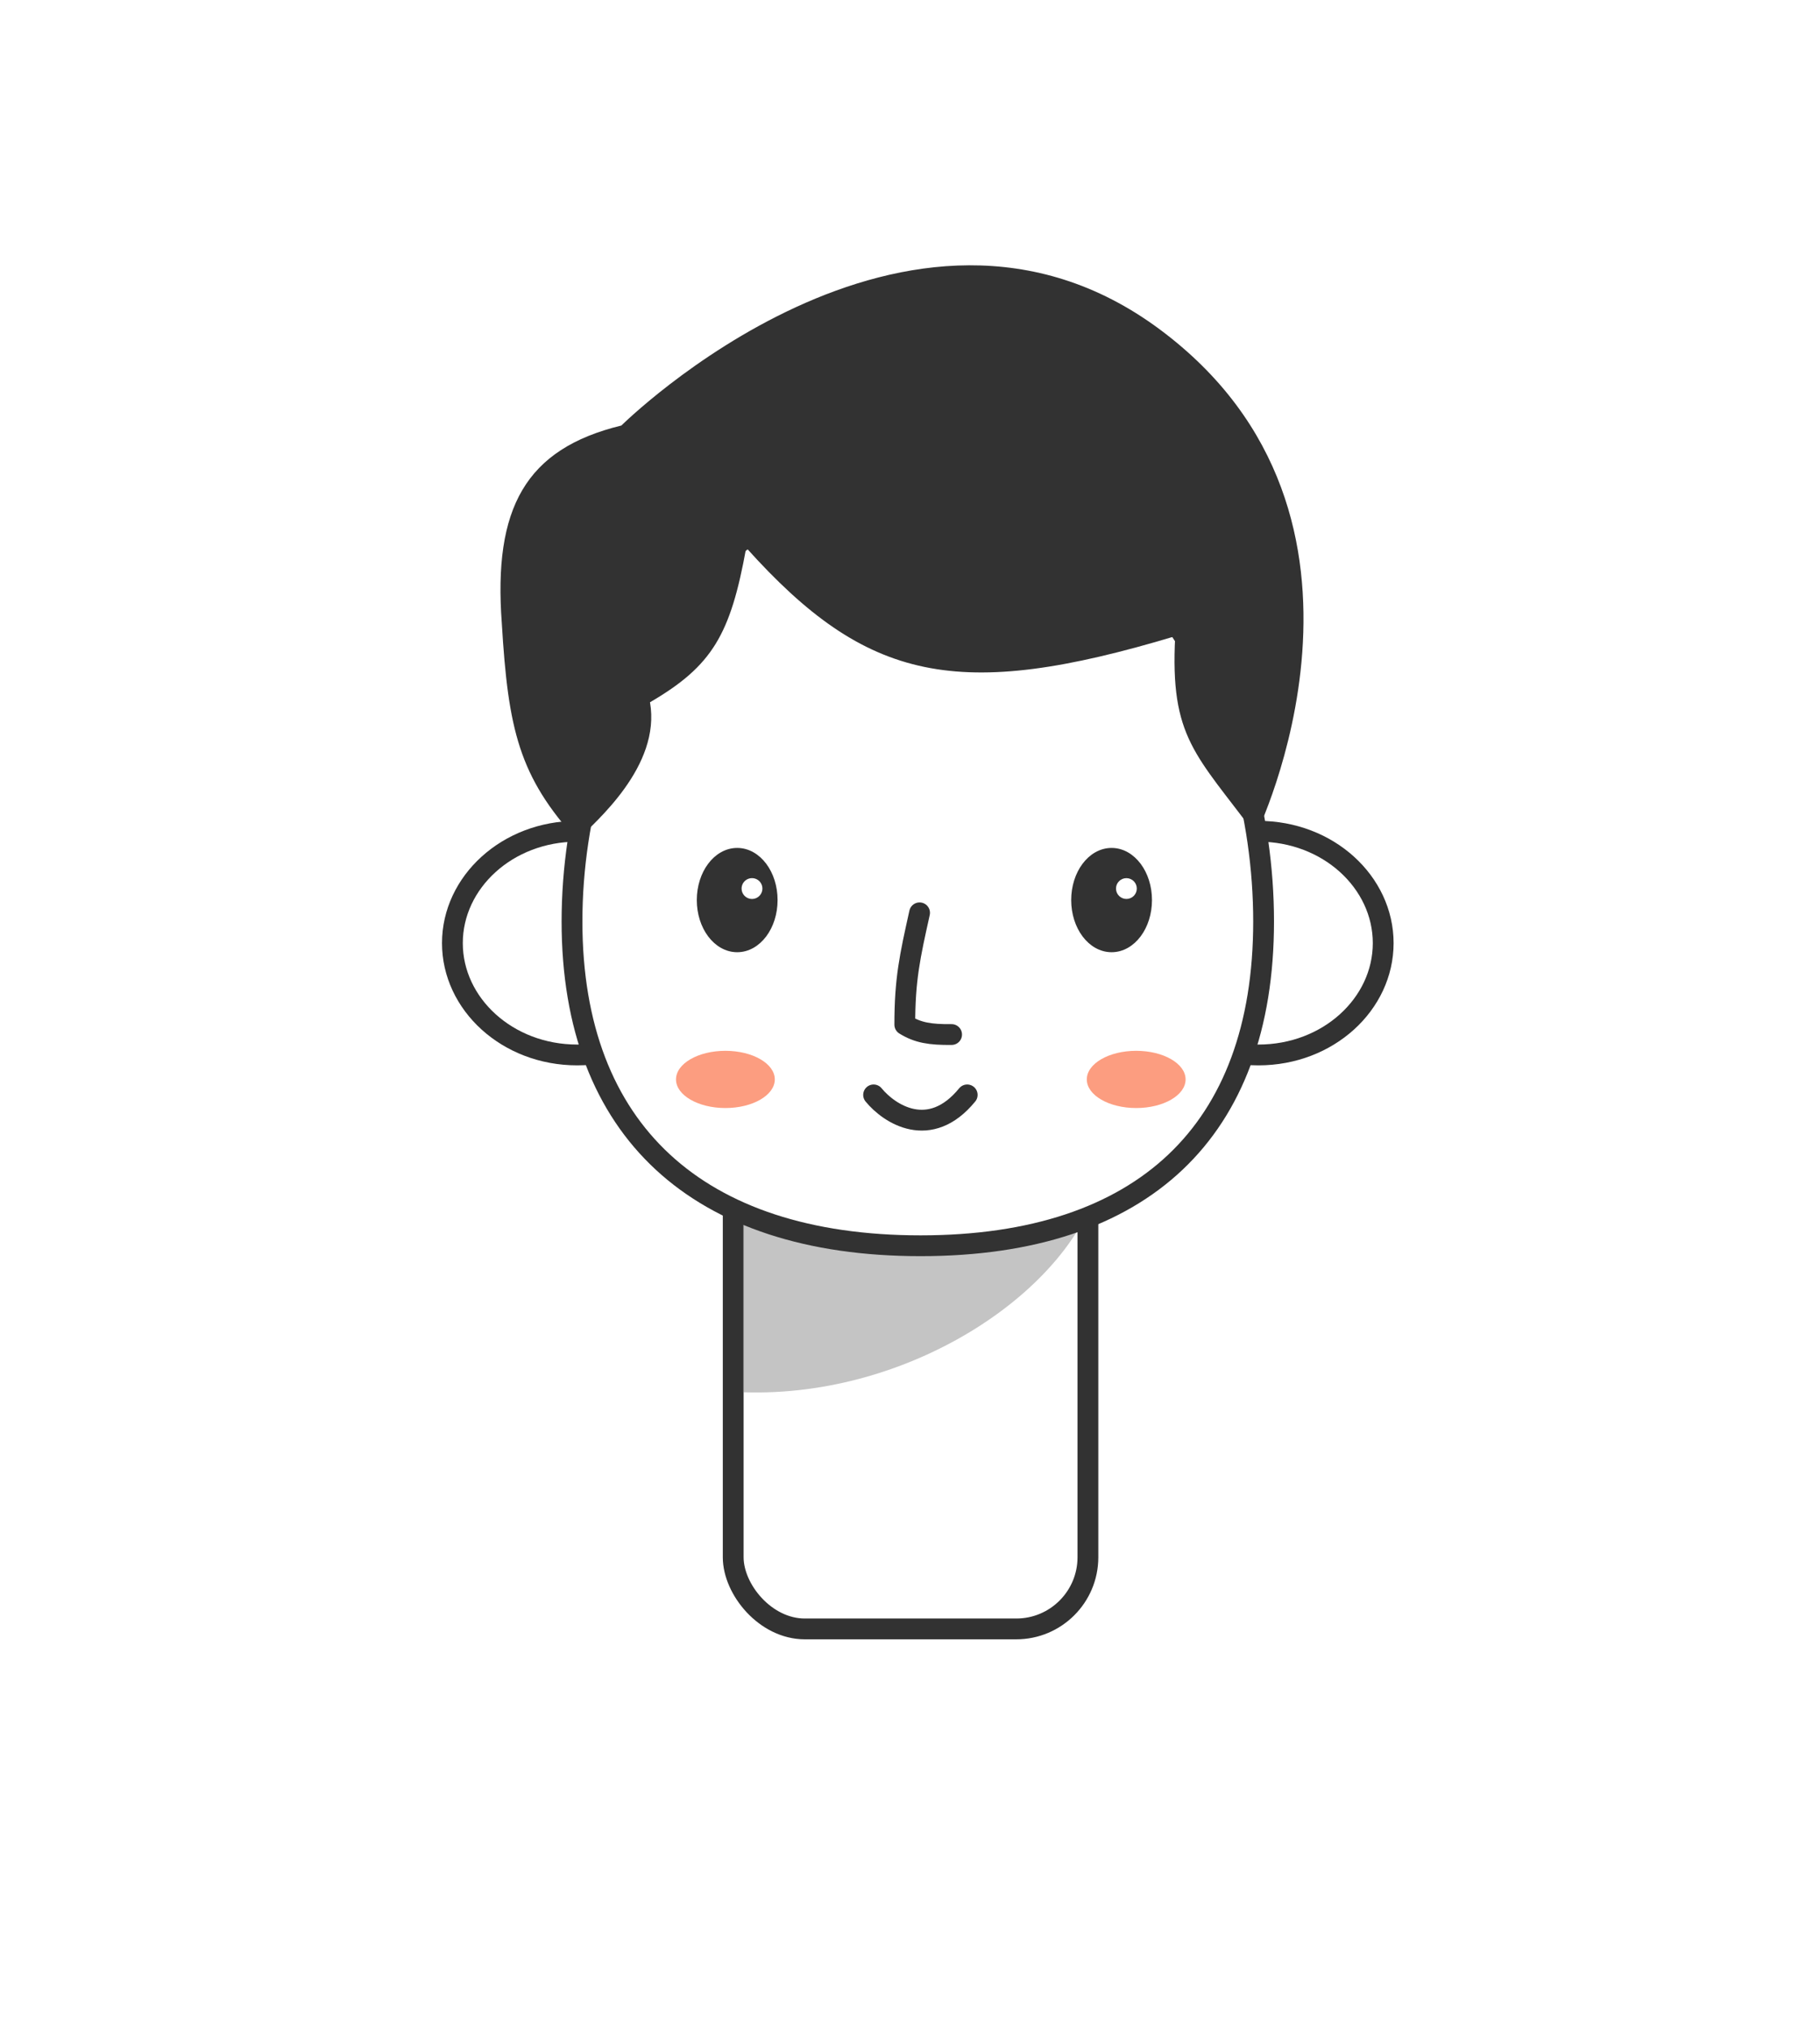 <svg width="350" height="390" viewBox="0 0 350 390" fill="none" xmlns="http://www.w3.org/2000/svg">
<rect x="141" y="185" width="68.214" height="128.131" rx="13.777" fill="white" stroke="#323232" stroke-width="4" stroke-linecap="round"/>
<path d="M142.896 267.634V226.678H211.5C206.333 247.68 175.523 268.768 142.896 267.634Z" fill="#7E7E7E" fill-opacity="0.45"/>
<path d="M135 181.297C135 192.986 124.45 202.797 111 202.797C97.55 202.797 87 192.986 87 181.297C87 169.609 97.55 159.797 111 159.797C124.45 159.797 135 169.609 135 181.297Z" fill="white" stroke="#323232" stroke-width="4"/>
<path d="M218 181.297C218 192.986 228.55 202.797 242 202.797C255.45 202.797 266 192.986 266 181.297C266 169.609 255.45 159.797 242 159.797C228.55 159.797 218 169.609 218 181.297Z" fill="white" stroke="#323232" stroke-width="4"/>
<g clip-path="url(#clip0_23_3225)">
<path d="M243 177.129C243 197.469 237.073 212.968 226.053 223.397C215.016 233.842 198.583 239.475 177.03 239.475C155.477 239.475 138.768 233.842 127.461 223.382C116.178 212.943 110 197.445 110 177.129C110 156.77 116.211 135.524 127.729 119.418C139.223 103.346 155.922 92.475 177.03 92.475C198.131 92.475 214.56 103.339 225.788 119.4C237.045 135.501 243 156.751 243 177.129Z" fill="white" stroke="#323232" stroke-width="4" stroke-linecap="round"/>
<path d="M176.842 175.475C174.975 183.863 174 188.246 174 196.973C176.501 198.527 178.892 198.916 183 198.872" stroke="#323232" stroke-width="4" stroke-linecap="round" stroke-linejoin="round"/>
<path d="M141.768 182.547C143.829 182.547 145.657 181.432 146.953 179.704C148.249 177.977 149.035 175.613 149.035 173.024C149.035 170.434 148.249 168.07 146.953 166.343C145.657 164.615 143.829 163.5 141.768 163.5C139.706 163.5 137.878 164.615 136.582 166.343C135.287 168.07 134.5 170.434 134.5 173.024C134.5 175.613 135.287 177.977 136.582 179.704C137.878 181.432 139.706 182.547 141.768 182.547Z" fill="#323232" stroke="#323232" stroke-linecap="round"/>
<circle cx="144.616" cy="170.809" r="2.5" fill="white" stroke="#323232"/>
<path d="M213.768 182.547C215.829 182.547 217.657 181.432 218.953 179.704C220.249 177.977 221.035 175.613 221.035 173.024C221.035 170.434 220.249 168.07 218.953 166.343C217.657 164.615 215.829 163.5 213.768 163.5C211.706 163.5 209.878 164.615 208.582 166.343C207.287 168.07 206.5 170.434 206.5 173.024C206.5 175.613 207.287 177.977 208.582 179.704C209.878 181.432 211.706 182.547 213.768 182.547Z" fill="#323232" stroke="#323232" stroke-linecap="round"/>
<circle cx="216.616" cy="170.809" r="2" fill="white"/>
<path d="M168 210.475C171 214.142 178.8 219.275 186 210.475" stroke="#323232" stroke-width="4" stroke-linecap="round" stroke-linejoin="round"/>
<g filter="url(#filter0_f_23_3225)">
<ellipse cx="139.5" cy="207.5" rx="9.5" ry="5.5" fill="#FC9D80"/>
</g>
<g filter="url(#filter1_f_23_3225)">
<ellipse cx="218.5" cy="207.5" rx="9.5" ry="5.5" fill="#FC9D80"/>
</g>
</g>
<path d="M96.5 119.797C94.86 97.724 101 86.297 119.5 81.797C119.5 81.797 174.5 27.297 223 63.297C271.5 99.297 241.5 160.5 241.5 160.5C230 145 224.966 141.893 226 122.297C184.157 134.871 166.716 131.147 143.5 105.297C140.481 121.987 137 128 125 135C127.147 147.313 114.5 158 111 161.5C99.836 149.258 97.723 140.302 96.5 119.797Z" fill="#323232"/>
<defs>
<filter id="filter0_f_23_3225" x="118" y="190" width="43" height="35" filterUnits="userSpaceOnUse" color-interpolation-filters="sRGB">
<feFlood flood-opacity="0" result="BackgroundImageFix"/>
<feBlend mode="normal" in="SourceGraphic" in2="BackgroundImageFix" result="shape"/>
<feGaussianBlur stdDeviation="6" result="effect1_foregroundBlur_23_3225"/>
</filter>
<filter id="filter1_f_23_3225" x="197" y="190" width="43" height="35" filterUnits="userSpaceOnUse" color-interpolation-filters="sRGB">
<feFlood flood-opacity="0" result="BackgroundImageFix"/>
<feBlend mode="normal" in="SourceGraphic" in2="BackgroundImageFix" result="shape"/>
<feGaussianBlur stdDeviation="6" result="effect1_foregroundBlur_23_3225"/>
</filter>
<clipPath id="clip0_23_3225">
<rect width="137" height="190" fill="white" transform="translate(108 51.797)"/>
</clipPath>
</defs>
</svg>
